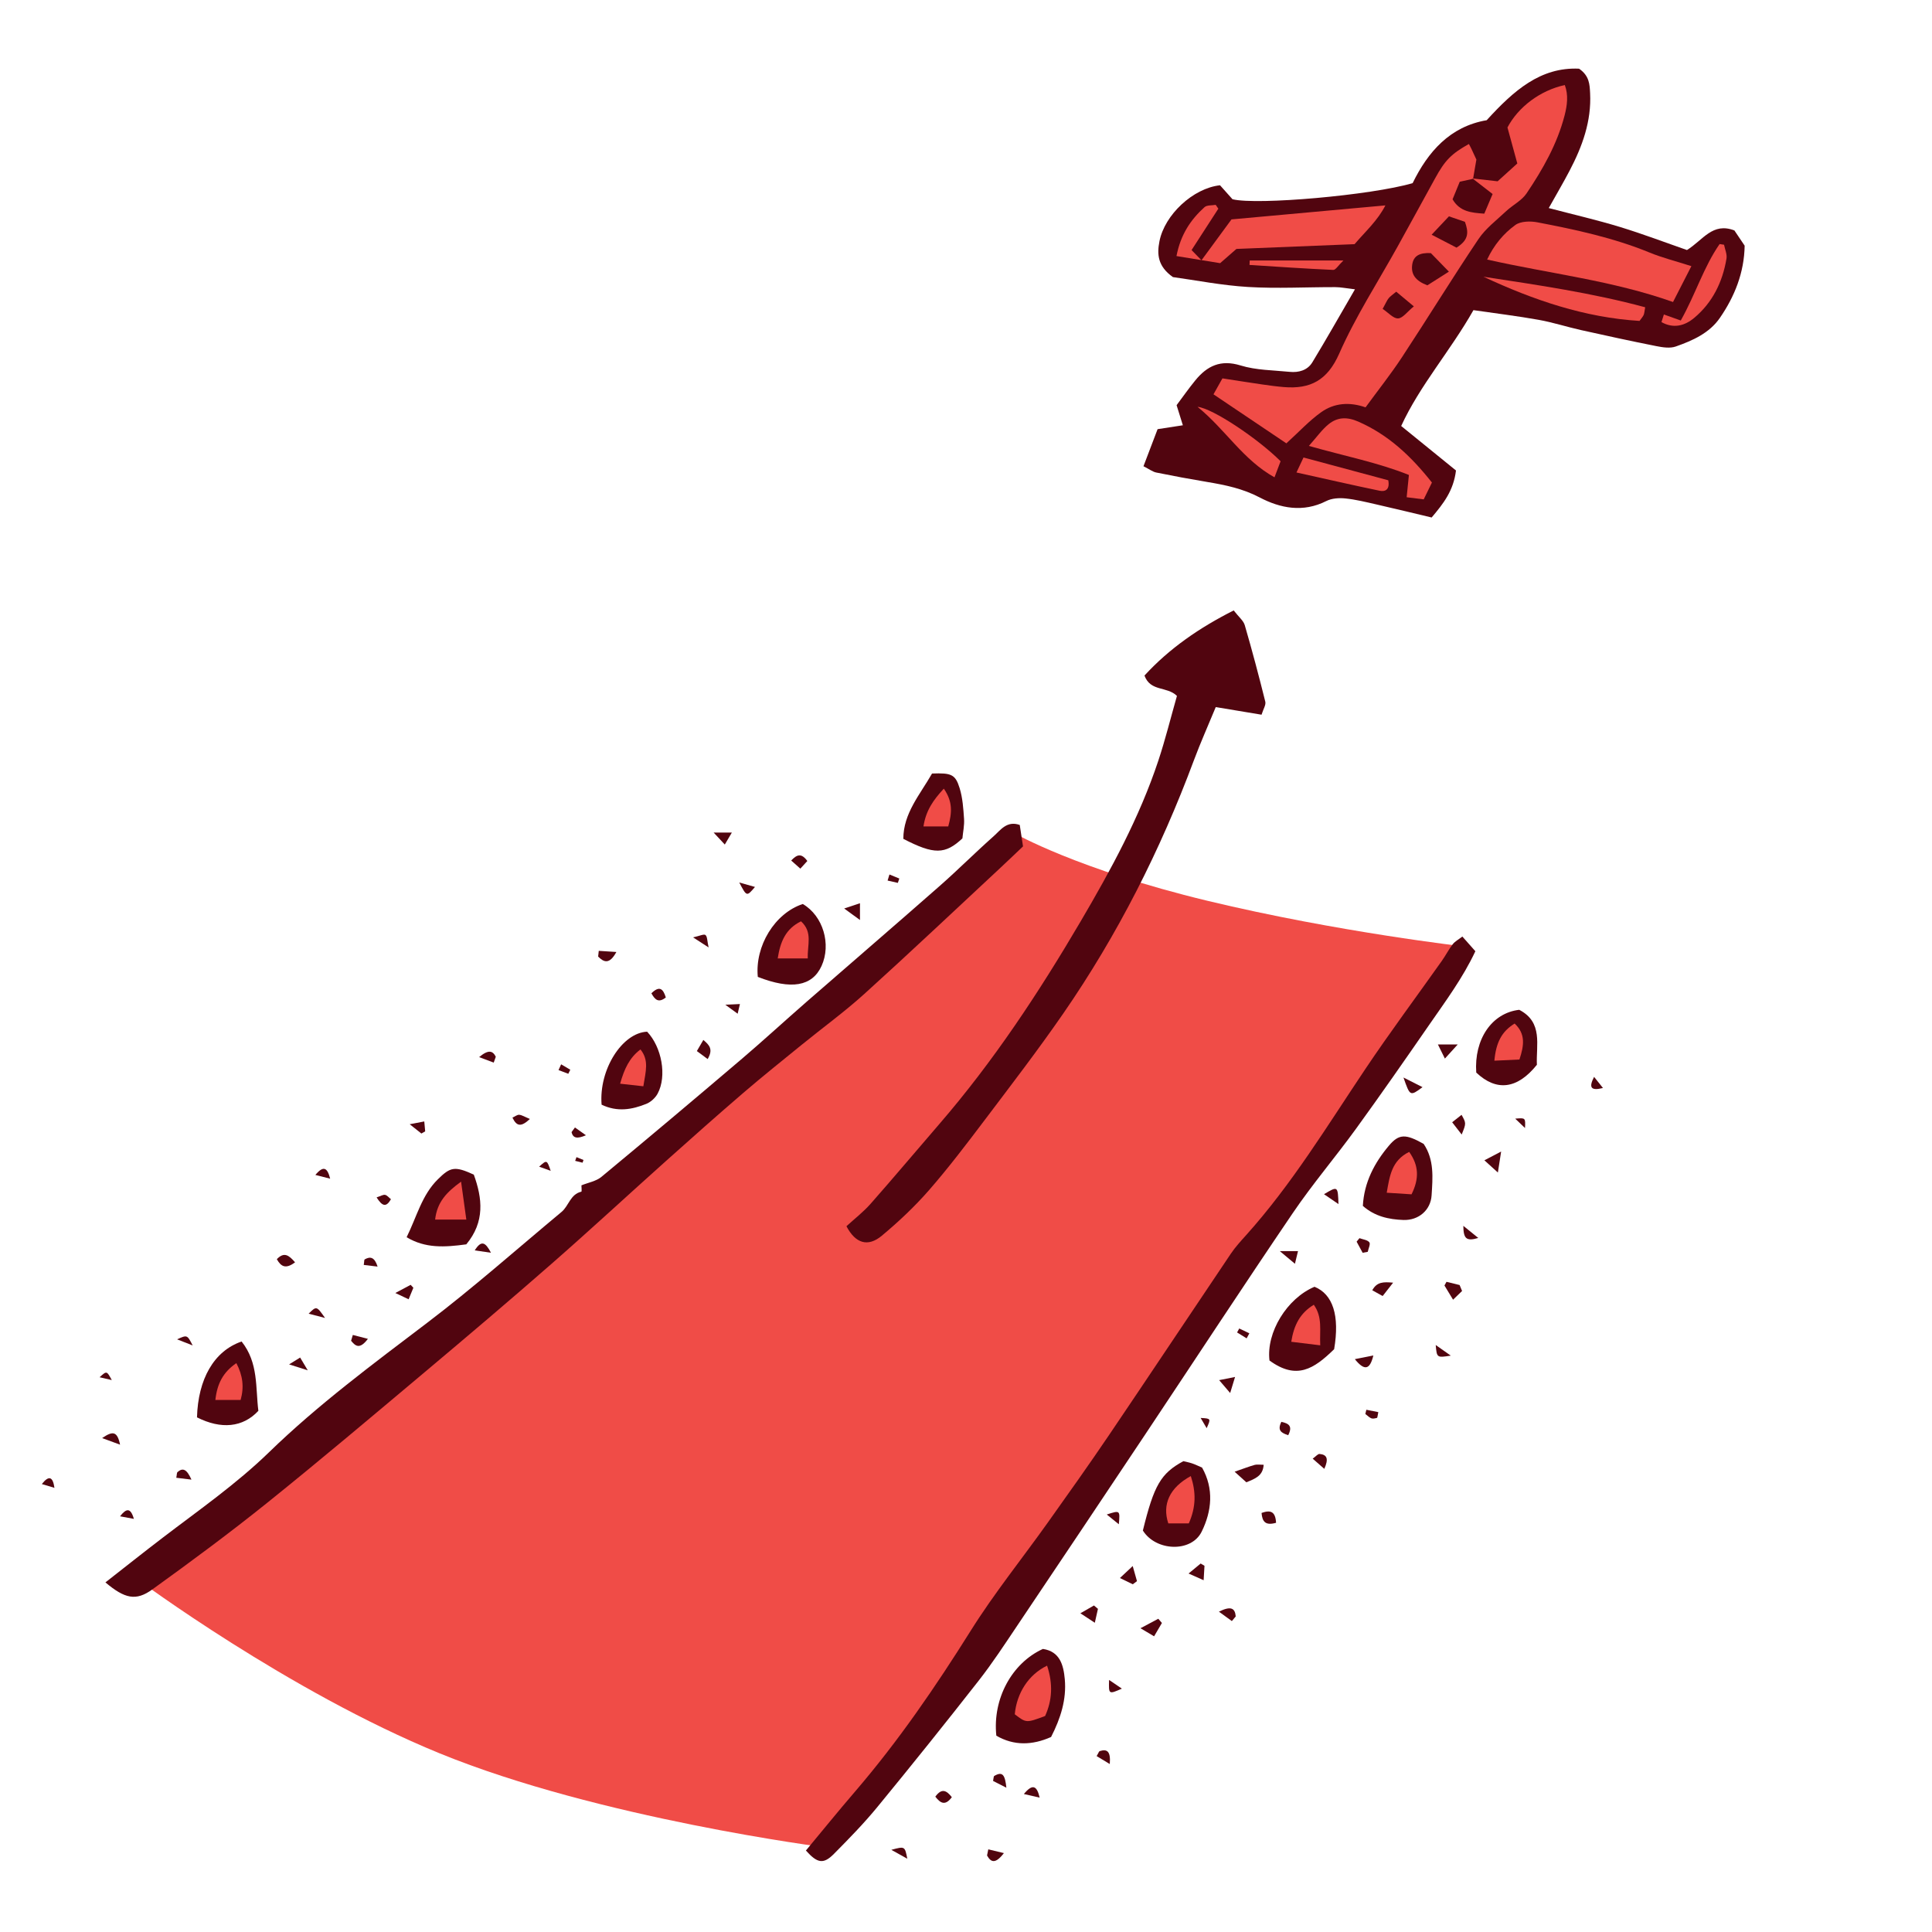 <svg version="1.1" id="svg" xmlns="http://www.w3.org/2000/svg" xmlns:xlink="http://www.w3.org/1999/xlink" x="0px" y="0px"
	 width="200px" height="200px" viewBox="0 0 200 200" enable-background="new 0 0 200 200" xml:space="preserve">
<path fill-rule="evenodd" clip-rule="evenodd" fill="#f04c47" class="fill" d="M14.249,163.5c0,0,31.75-24.25,47.75-38.75s43-38.5,43-38.5
	s6.5,3.75,20,7s26.75,4.75,26.75,4.75s-31.75,46.25-41.5,60.5s-24.75,32.75-24.75,32.75s-23.5-3-40-9.75
	C29.84,175.093,14.249,163.5,14.249,163.5z"/>
<path class="stroke" fill="#51050f"  fill-rule="evenodd" clip-rule="evenodd" d="M10.913,163.81c2.073-1.62,3.986-3.143,5.929-4.627
	c3.743-2.86,7.604-5.542,11.015-8.854c5.061-4.914,10.732-9.115,16.349-13.382c4.79-3.638,9.302-7.642,13.929-11.493
	c0.747-0.622,0.902-1.83,2.047-2.093c0.057-0.013,0.008-0.489,0.008-0.655c0.697-0.285,1.517-0.42,2.068-0.877
	c4.848-4.015,9.663-8.071,14.457-12.15c2.294-1.952,4.512-3.993,6.781-5.973c4.592-4.003,9.21-7.973,13.784-11.996
	c1.9-1.671,3.69-3.468,5.584-5.147c0.72-0.639,1.362-1.631,2.7-1.164c0.1,0.651,0.199,1.31,0.338,2.219
	c-0.701,0.665-1.477,1.414-2.266,2.147c-4.71,4.382-9.385,8.803-14.154,13.119c-2.072,1.876-4.348,3.527-6.52,5.295
	c-2.016,1.64-4.046,3.264-6.017,4.957c-2.692,2.314-5.348,4.673-7.993,7.04c-3.972,3.553-7.881,7.174-11.891,10.683
	c-4.324,3.785-8.71,7.5-13.109,11.197c-5.389,4.527-10.764,9.071-16.248,13.479c-3.885,3.123-7.897,6.092-11.941,9.007
	C14.071,165.761,12.921,165.499,10.913,163.81z"/>
<path class="stroke" fill="#51050f"  fill-rule="evenodd" clip-rule="evenodd" d="M83.427,191.566c1.682-2.021,3.354-4.086,5.085-6.1
	c4.476-5.209,8.333-10.844,11.979-16.659c2.432-3.879,5.326-7.466,7.986-11.204c2.143-3.01,4.284-6.022,6.355-9.082
	c4.22-6.235,8.386-12.508,12.593-18.752c0.456-0.677,1.019-1.289,1.567-1.899c4.737-5.273,8.398-11.312,12.323-17.17
	c2.552-3.809,5.296-7.488,7.944-11.232c0.396-0.559,0.708-1.178,1.125-1.717c0.23-0.299,0.599-0.49,0.998-0.802
	c0.465,0.524,0.857,0.969,1.347,1.521c-1.296,2.77-3.093,5.181-4.794,7.642c-2.491,3.603-4.994,7.197-7.565,10.742
	c-2.131,2.938-4.495,5.711-6.532,8.709c-5.156,7.59-10.179,15.271-15.27,22.905c-4.404,6.606-8.819,13.205-13.248,19.794
	c-1.298,1.932-2.574,3.888-4.007,5.718c-3.452,4.411-6.958,8.782-10.513,13.111c-1.388,1.689-2.926,3.261-4.466,4.816
	C85.251,193.005,84.623,192.904,83.427,191.566z"/>
<path class="stroke" fill="#51050f"  fill-rule="evenodd" clip-rule="evenodd" d="M121.837,72.04c-1.052-1.028-2.734-0.41-3.361-2.106
	c2.584-2.821,5.703-4.959,9.237-6.743c0.525,0.683,1.008,1.056,1.146,1.53c0.764,2.623,1.465,5.265,2.124,7.916
	c0.084,0.335-0.208,0.765-0.388,1.349c-1.555-0.259-3.076-0.512-4.74-0.789c-0.778,1.887-1.583,3.684-2.269,5.524
	c-3.456,9.281-7.895,18.061-13.525,26.208c-2.604,3.768-5.398,7.407-8.161,11.063c-1.855,2.456-3.721,4.913-5.742,7.229
	c-1.48,1.695-3.143,3.258-4.873,4.701c-1.439,1.201-2.73,0.799-3.66-0.984c0.814-0.748,1.737-1.459,2.495-2.317
	c2.399-2.717,4.728-5.496,7.099-8.238c5.619-6.5,10.332-13.649,14.665-21.029c3.114-5.303,6.074-10.73,8.026-16.61
	C120.64,76.543,121.196,74.286,121.837,72.04z"/>
<path class="stroke" fill="#51050f"  fill-rule="evenodd" clip-rule="evenodd" d="M108.808,179.812c-1.935,0.863-3.839,0.927-5.668-0.133
	c-0.403-3.825,1.609-7.517,4.821-8.982c1.765,0.264,2.132,1.669,2.266,3.134C110.416,175.927,109.8,177.871,108.808,179.812z"/>
<path class="stroke" fill="#51050f"  fill-rule="evenodd" clip-rule="evenodd" d="M141.082,124.833c0.13-2.435,1.196-4.457,2.704-6.241
	c1.055-1.247,1.748-1.209,3.588-0.179c1.114,1.642,0.938,3.511,0.825,5.324c-0.095,1.541-1.353,2.61-2.922,2.554
	C143.782,126.237,142.321,125.93,141.082,124.833z"/>
<path class="stroke" fill="#51050f"  fill-rule="evenodd" clip-rule="evenodd" d="M138.11,139.669c-2.102,2.054-3.891,3.212-6.694,1.17
	c-0.347-2.908,1.806-6.432,4.663-7.633C137.985,133.984,138.698,136.188,138.11,139.669z"/>
<path class="stroke" fill="#51050f"  fill-rule="evenodd" clip-rule="evenodd" d="M48.271,128.814c-2.246,0.306-4.232,0.429-6.177-0.737
	c1.059-2.143,1.57-4.354,3.232-5.996c1.293-1.276,1.743-1.394,3.722-0.484C49.935,124.04,50.216,126.477,48.271,128.814z"/>
<path class="stroke" fill="#51050f"  fill-rule="evenodd" clip-rule="evenodd" d="M83.104,93.582c2.108,1.229,2.964,4.174,1.943,6.413
	c-0.965,2.116-3.14,2.489-6.6,1.132C78.139,97.935,80.198,94.537,83.104,93.582z"/>
<path class="stroke" fill="#51050f"  fill-rule="evenodd" clip-rule="evenodd" d="M118.31,158.44c1.15-4.688,1.855-5.913,4.192-7.18
	c0.258,0.064,0.591,0.125,0.909,0.232c0.32,0.107,0.624,0.26,1.026,0.432c1.243,2.197,1.007,4.501-0.038,6.629
	C123.324,160.744,119.648,160.588,118.31,158.44z"/>
<path class="stroke" fill="#51050f"  fill-rule="evenodd" clip-rule="evenodd" d="M25.011,138.872c1.766,2.214,1.43,4.808,1.736,7.176
	c-1.607,1.729-3.858,1.938-6.354,0.677C20.503,142.771,22.14,139.858,25.011,138.872z"/>
<path class="stroke" fill="#51050f"  fill-rule="evenodd" clip-rule="evenodd" d="M62.277,114.355c-0.293-3.644,2.139-7.447,4.714-7.554
	c1.517,1.601,2.063,4.594,1.088,6.409c-0.238,0.441-0.705,0.873-1.168,1.059C65.435,114.865,63.908,115.142,62.277,114.355z"/>
<path class="stroke" fill="#51050f"  fill-rule="evenodd" clip-rule="evenodd" d="M159.098,110.226c-2.024,2.529-4.19,2.785-6.278,0.805
	c-0.233-3.44,1.599-6.162,4.449-6.496C159.768,105.829,159.002,108.192,159.098,110.226z"/>
<path class="stroke" fill="#51050f"  fill-rule="evenodd" clip-rule="evenodd" d="M96.485,80.075c2.002-0.072,2.414,0.082,2.858,1.52
	c0.312,1.011,0.382,2.111,0.455,3.178c0.046,0.658-0.105,1.33-0.17,2.017c-1.783,1.671-2.937,1.694-6.116,0.047
	C93.517,84.183,95.236,82.265,96.485,80.075z"/>
<path class="stroke" fill="#51050f"  fill-rule="evenodd" clip-rule="evenodd" d="M127.808,152.351c0.961-0.332,1.513-0.549,2.081-0.707
	c0.24-0.066,0.516-0.011,0.925-0.011c-0.076,1.165-0.891,1.438-1.792,1.815C128.729,153.184,128.414,152.9,127.808,152.351z"/>
<path class="stroke" fill="#51050f"  fill-rule="evenodd" clip-rule="evenodd" d="M142.168,140.318c-0.359,1.501-0.923,1.61-1.915,0.381
	C141.057,140.539,141.612,140.428,142.168,140.318z"/>
<path class="stroke" fill="#51050f"  fill-rule="evenodd" clip-rule="evenodd" d="M73.257,109.634c-0.456-0.338-0.748-0.555-1.118-0.829
	c0.231-0.397,0.415-0.712,0.671-1.149C73.448,108.195,73.847,108.625,73.257,109.634z"/>
<path class="stroke" fill="#51050f"  fill-rule="evenodd" clip-rule="evenodd" d="M145.287,111.544c0.897,0.455,1.392,0.706,1.971,0.998
	C145.97,113.495,145.97,113.495,145.287,111.544z"/>
<path class="stroke" fill="#51050f"  fill-rule="evenodd" clip-rule="evenodd" d="M120.281,168.01c-0.249,0.425-0.497,0.849-0.809,1.379
	c-0.437-0.258-0.749-0.443-1.411-0.835c0.801-0.426,1.324-0.704,1.847-0.982C120.032,167.718,120.157,167.864,120.281,168.01z"/>
<path class="stroke" fill="#51050f"  fill-rule="evenodd" clip-rule="evenodd" d="M144.216,132.781c-0.443,0.566-0.746,0.953-1.084,1.384
	c-0.4-0.224-0.683-0.38-1.074-0.597C142.54,132.69,143.204,132.691,144.216,132.781z"/>
<path class="stroke" fill="#51050f"  fill-rule="evenodd" clip-rule="evenodd" d="M149.741,132.693c0.453,0.111,0.905,0.222,1.357,0.333
	c0.085,0.205,0.17,0.411,0.255,0.616c-0.251,0.243-0.5,0.485-0.932,0.902c-0.464-0.766-0.677-1.118-0.891-1.47
	C149.602,132.948,149.671,132.82,149.741,132.693z"/>
<path class="stroke" fill="#51050f"  fill-rule="evenodd" clip-rule="evenodd" d="M138.558,124.646c-0.668-0.456-1.041-0.711-1.497-1.022
	C138.493,122.77,138.493,122.77,138.558,124.646z"/>
<path class="stroke" fill="#51050f"  fill-rule="evenodd" clip-rule="evenodd" d="M151.313,117.446c-0.414-0.534-0.667-0.859-0.985-1.269
	c0.388-0.307,0.673-0.532,0.972-0.769C151.786,116.276,151.786,116.276,151.313,117.446z"/>
<path class="stroke" fill="#51050f"  fill-rule="evenodd" clip-rule="evenodd" d="M124.688,162.092c-0.025,0.432-0.051,0.863-0.088,1.491
	c-0.534-0.237-0.907-0.403-1.559-0.692c0.555-0.459,0.902-0.748,1.251-1.036C124.424,161.934,124.556,162.013,124.688,162.092z"/>
<path class="stroke" fill="#51050f"  fill-rule="evenodd" clip-rule="evenodd" d="M117.264,164.004c-0.374-0.182-0.747-0.364-1.329-0.647
	c0.469-0.44,0.775-0.728,1.323-1.242c0.196,0.694,0.319,1.129,0.442,1.564C117.554,163.788,117.409,163.896,117.264,164.004z"/>
<path class="stroke" fill="#51050f"  fill-rule="evenodd" clip-rule="evenodd" d="M114.572,156.781c1.38-0.447,1.38-0.447,1.249,1.01
	C115.306,157.374,114.938,157.078,114.572,156.781z"/>
<path class="stroke" fill="#51050f"  fill-rule="evenodd" clip-rule="evenodd" d="M113.659,166.547c-0.091,0.403-0.182,0.807-0.323,1.441
	c-0.536-0.353-0.878-0.577-1.495-0.982c0.629-0.361,1.018-0.584,1.405-0.807C113.384,166.315,113.521,166.431,113.659,166.547z"/>
<path class="stroke" fill="#51050f"  fill-rule="evenodd" clip-rule="evenodd" d="M141.062,129.69c-0.209-0.385-0.417-0.77-0.625-1.154
	c0.098-0.12,0.196-0.241,0.295-0.361c0.354,0.133,0.823,0.175,1.021,0.429c0.138,0.178-0.095,0.646-0.163,0.983
	C141.413,129.621,141.237,129.655,141.062,129.69z"/>
<path class="stroke" fill="#51050f"  fill-rule="evenodd" clip-rule="evenodd" d="M30.545,130.674c-0.946,0.71-1.442,0.475-1.888-0.325
	C29.418,129.563,29.899,129.934,30.545,130.674z"/>
<path class="stroke" fill="#51050f"  fill-rule="evenodd" clip-rule="evenodd" d="M132.098,157.639c-1.081,0.305-1.427-0.09-1.503-1.02
	C131.505,156.298,132.031,156.435,132.098,157.639z"/>
<path class="stroke" fill="#51050f"  fill-rule="evenodd" clip-rule="evenodd" d="M42.301,134.501c-0.419-0.198-0.702-0.332-1.376-0.65
	c0.736-0.394,1.161-0.619,1.586-0.846c0.094,0.101,0.188,0.202,0.281,0.304C42.64,133.679,42.487,134.049,42.301,134.501z"/>
<path class="stroke" fill="#51050f"  fill-rule="evenodd" clip-rule="evenodd" d="M102.307,191.443c0.464,0.112,0.929,0.224,1.616,0.389
	c-0.864,1.131-1.333,0.985-1.743,0.248C102.222,191.867,102.265,191.655,102.307,191.443z"/>
<path class="stroke" fill="#51050f"  fill-rule="evenodd" clip-rule="evenodd" d="M150.901,108.125c-0.542,0.596-0.853,0.938-1.326,1.459
	c-0.295-0.596-0.473-0.957-0.722-1.459C149.55,108.125,150.033,108.125,150.901,108.125z"/>
<path class="stroke" fill="#51050f"  fill-rule="evenodd" clip-rule="evenodd" d="M155.397,119.208c-0.146,0.939-0.213,1.371-0.337,2.171
	c-0.563-0.511-0.894-0.81-1.396-1.265C154.267,119.799,154.635,119.606,155.397,119.208z"/>
<path class="stroke" fill="#51050f"  fill-rule="evenodd" clip-rule="evenodd" d="M87.388,94.048c0.72-0.239,1.068-0.356,1.636-0.545c0,0.581,0,0.973,0,1.735
	C88.391,94.778,88.03,94.516,87.388,94.048z"/>
<path class="stroke" fill="#51050f"  fill-rule="evenodd" clip-rule="evenodd" d="M61.984,98.431c0.535,0.035,1.069,0.069,1.823,0.118
	c-0.727,1.33-1.298,1.062-1.888,0.475C61.941,98.827,61.963,98.629,61.984,98.431z"/>
<path class="stroke" fill="#51050f"  fill-rule="evenodd" clip-rule="evenodd" d="M67.432,102.826c0.809-0.788,1.203-0.522,1.493,0.431
	C68.161,103.858,67.799,103.487,67.432,102.826z"/>
<path class="stroke" fill="#51050f"  fill-rule="evenodd" clip-rule="evenodd" d="M36.524,138.194c0.453,0.117,0.906,0.234,1.561,0.403
	c-0.868,1.156-1.31,0.72-1.74,0.199C36.404,138.595,36.464,138.394,36.524,138.194z"/>
<path class="stroke" fill="#51050f"  fill-rule="evenodd" clip-rule="evenodd" d="M150.185,140.334c-1.444,0.226-1.444,0.226-1.559-1.098
	C149.143,139.601,149.484,139.841,150.185,140.334z"/>
<path class="stroke" fill="#51050f"  fill-rule="evenodd" clip-rule="evenodd" d="M10.574,148.869c1.104-0.76,1.567-0.715,1.855,0.683
	C11.737,149.296,11.312,149.14,10.574,148.869z"/>
<path class="stroke" fill="#51050f"  fill-rule="evenodd" clip-rule="evenodd" d="M83.575,89.13c-0.297,0.325-0.47,0.514-0.724,0.792
	c-0.335-0.297-0.611-0.542-0.946-0.841C82.507,88.449,82.956,88.283,83.575,89.13z"/>
<path class="stroke" fill="#51050f"  fill-rule="evenodd" clip-rule="evenodd" d="M96.823,185.989c0.656-0.898,1.141-0.67,1.711,0.053
	C97.867,186.94,97.382,186.711,96.823,185.989z"/>
<path class="stroke" fill="#51050f"  fill-rule="evenodd" clip-rule="evenodd" d="M107.624,186.09c-0.464-0.106-0.928-0.213-1.633-0.374
	C106.863,184.662,107.331,184.799,107.624,186.09z"/>
<path class="stroke" fill="#51050f"  fill-rule="evenodd" clip-rule="evenodd" d="M104.18,185.064c-0.698-0.356-1.056-0.539-1.378-0.703
	c0.062-0.28,0.05-0.471,0.123-0.515C103.817,183.316,104.043,183.794,104.18,185.064z"/>
<path class="stroke" fill="#51050f"  fill-rule="evenodd" clip-rule="evenodd" d="M114.812,173.907c0.392,0.266,0.782,0.532,1.325,0.9
	C114.765,175.409,114.765,175.409,114.812,173.907z"/>
<path class="stroke" fill="#51050f"  fill-rule="evenodd" clip-rule="evenodd" d="M127.521,167.812c-0.375-0.272-0.749-0.545-1.339-0.974
	c1.247-0.615,1.667-0.37,1.741,0.494C127.79,167.493,127.655,167.653,127.521,167.812z"/>
<path class="stroke" fill="#51050f"  fill-rule="evenodd" clip-rule="evenodd" d="M137.091,152.055c-0.494-0.435-0.799-0.702-1.2-1.054
	c0.322-0.229,0.531-0.503,0.714-0.487C137.384,150.584,137.556,151.023,137.091,152.055z"/>
<path class="stroke" fill="#51050f"  fill-rule="evenodd" clip-rule="evenodd" d="M114.884,182.612c-0.627-0.378-0.993-0.6-1.361-0.822
	c0.188-0.308,0.231-0.488,0.322-0.516C114.572,181.048,114.997,181.235,114.884,182.612z"/>
<path class="stroke" fill="#51050f"  fill-rule="evenodd" clip-rule="evenodd" d="M19.819,153.17c-0.714-0.087-1.132-0.139-1.57-0.192
	c0.068-0.348,0.049-0.523,0.125-0.589C18.916,151.92,19.327,152.06,19.819,153.17z"/>
<path class="stroke" fill="#51050f"  fill-rule="evenodd" clip-rule="evenodd" d="M133.355,148.573c-0.715-0.239-1.153-0.49-0.709-1.384
	C133.443,147.359,133.825,147.643,133.355,148.573z"/>
<path class="stroke" fill="#51050f"  fill-rule="evenodd" clip-rule="evenodd" d="M73.876,86.187c0.795,0,1.23,0,1.885,0c-0.277,0.471-0.455,0.773-0.73,1.24
	C74.646,87.015,74.375,86.723,73.876,86.187z"/>
<path class="stroke" fill="#51050f"  fill-rule="evenodd" clip-rule="evenodd" d="M92.272,191.493c1.399-0.377,1.399-0.377,1.65,0.922
	C93.314,192.076,92.934,191.863,92.272,191.493z"/>
<path class="stroke" fill="#51050f"  fill-rule="evenodd" clip-rule="evenodd" d="M32.647,121.629c0.835-0.996,1.24-0.772,1.531,0.388
	C33.526,121.852,33.087,121.741,32.647,121.629z"/>
<path class="stroke" fill="#51050f"  fill-rule="evenodd" clip-rule="evenodd" d="M49.145,129.44c0.671-1.071,1.095-0.881,1.681,0.244
	C50.039,129.57,49.592,129.505,49.145,129.44z"/>
<path class="stroke" fill="#51050f"  fill-rule="evenodd" clip-rule="evenodd" d="M134.369,129.514c-0.104,0.427-0.173,0.715-0.317,1.311
	c-0.518-0.433-0.848-0.708-1.568-1.311C133.425,129.514,133.825,129.514,134.369,129.514z"/>
<path class="stroke" fill="#51050f"  fill-rule="evenodd" clip-rule="evenodd" d="M51.11,110c-0.415-0.156-0.83-0.312-1.511-0.568
	c0.991-0.825,1.411-0.65,1.726-0.039C51.253,109.594,51.183,109.797,51.11,110z"/>
<path class="stroke" fill="#51050f"  fill-rule="evenodd" clip-rule="evenodd" d="M33.648,136.435c-0.835-0.219-1.22-0.32-1.697-0.444
	C32.769,135.185,32.769,135.185,33.648,136.435z"/>
<path class="stroke" fill="#51050f"  fill-rule="evenodd" clip-rule="evenodd" d="M141.444,145.938c0.411,0.081,0.822,0.162,1.238,0.245
	c-0.08,0.364-0.085,0.584-0.139,0.597c-0.56,0.134-0.562,0.125-1.204-0.403C141.375,146.23,141.409,146.084,141.444,145.938z"/>
<path class="stroke" fill="#51050f"  fill-rule="evenodd" clip-rule="evenodd" d="M76.528,91.355c0.783,0.222,1.169,0.331,1.627,0.461
	C77.299,92.826,77.299,92.826,76.528,91.355z"/>
<path class="stroke" fill="#51050f"  fill-rule="evenodd" clip-rule="evenodd" d="M127.346,144.203c-0.517-0.603-0.739-0.864-1.14-1.332
	c0.637-0.127,1.016-0.203,1.647-0.329C127.677,143.12,127.577,143.446,127.346,144.203z"/>
<path class="stroke" fill="#51050f"  fill-rule="evenodd" clip-rule="evenodd" d="M11.572,142.865c-0.384-0.089-0.767-0.178-1.263-0.293
	C11.051,141.898,11.051,141.898,11.572,142.865z"/>
<path class="stroke" fill="#51050f"  fill-rule="evenodd" clip-rule="evenodd" d="M57.008,121.205c-0.374-0.135-0.747-0.271-1.196-0.433
	C56.612,120.055,56.612,120.055,57.008,121.205z"/>
<path class="stroke" fill="#51050f"  fill-rule="evenodd" clip-rule="evenodd" d="M38.985,123.953c0.43-0.139,0.674-0.301,0.878-0.261
	c0.213,0.042,0.389,0.277,0.608,0.451C39.965,125.025,39.559,124.861,38.985,123.953z"/>
<path class="stroke" fill="#51050f"  fill-rule="evenodd" clip-rule="evenodd" d="M59.519,116.716c0.326,0.231,0.653,0.463,1.137,0.806
	c-0.901,0.387-1.334,0.319-1.491-0.323C59.282,117.038,59.4,116.877,59.519,116.716z"/>
<path class="stroke" fill="#51050f"  fill-rule="evenodd" clip-rule="evenodd" d="M43.622,117.343c-0.318-0.254-0.637-0.507-1.209-0.963
	c0.678-0.129,1.025-0.196,1.508-0.288c0.039,0.426,0.066,0.726,0.094,1.026C43.884,117.192,43.753,117.268,43.622,117.343z"/>
<path class="stroke" fill="#51050f"  fill-rule="evenodd" clip-rule="evenodd" d="M151.484,126.898c0.634,0.514,0.958,0.776,1.546,1.254
	C151.747,128.539,151.502,128.177,151.484,126.898z"/>
<path class="stroke" fill="#51050f"  fill-rule="evenodd" clip-rule="evenodd" d="M54.854,115.836c-0.912,0.852-1.365,0.775-1.806-0.14
	c0.28-0.126,0.501-0.313,0.7-0.294C54.035,115.429,54.307,115.609,54.854,115.836z"/>
<path class="stroke" fill="#51050f"  fill-rule="evenodd" clip-rule="evenodd" d="M165.938,112.629c-1.279,0.319-1.48-0.063-0.919-1.152
	C165.408,111.964,165.673,112.297,165.938,112.629z"/>
<path class="stroke" fill="#51050f"  fill-rule="evenodd" clip-rule="evenodd" d="M39.088,131.117c-0.584-0.07-1.001-0.121-1.432-0.172
	c0.055-0.341,0.032-0.537,0.1-0.575C38.319,130.052,38.767,130.111,39.088,131.117z"/>
<path class="stroke" fill="#51050f"  fill-rule="evenodd" clip-rule="evenodd" d="M124.913,147.844c-0.187-0.318-0.374-0.636-0.622-1.058
	C125.36,146.843,125.36,146.843,124.913,147.844z"/>
<path class="stroke" fill="#51050f"  fill-rule="evenodd" clip-rule="evenodd" d="M13.858,157.234c-0.427-0.08-0.854-0.159-1.432-0.267
	C13.069,156.146,13.513,156.033,13.858,157.234z"/>
<path class="stroke" fill="#51050f"  fill-rule="evenodd" clip-rule="evenodd" d="M5.636,154.021c-0.385-0.116-0.77-0.231-1.307-0.392
	C5.072,152.694,5.472,152.867,5.636,154.021z"/>
<path class="stroke" fill="#51050f"  fill-rule="evenodd" clip-rule="evenodd" d="M19.945,139.279c-0.64-0.251-1.017-0.398-1.612-0.632
	C19.376,138.173,19.376,138.173,19.945,139.279z"/>
<path class="stroke" fill="#51050f"  fill-rule="evenodd" clip-rule="evenodd" d="M76.362,104.941c-0.396-0.288-0.664-0.484-1.275-0.931
	c0.742-0.035,1.065-0.051,1.509-0.072C76.509,104.31,76.456,104.537,76.362,104.941z"/>
<path class="stroke" fill="#51050f"  fill-rule="evenodd" clip-rule="evenodd" d="M31.071,140.534c0.219,0.366,0.377,0.632,0.788,1.321
	c-0.812-0.258-1.202-0.383-1.932-0.615C30.515,140.877,30.763,140.725,31.071,140.534z"/>
<path class="stroke" fill="#51050f"  fill-rule="evenodd" clip-rule="evenodd" d="M73.355,98.077c-0.651-0.421-0.956-0.619-1.606-1.04
	c0.684-0.149,1.111-0.371,1.277-0.246C73.226,96.941,73.2,97.387,73.355,98.077z"/>
<path class="stroke" fill="#51050f"  fill-rule="evenodd" clip-rule="evenodd" d="M128.287,137.524c0.349,0.167,0.697,0.334,1.046,0.5
	c-0.094,0.173-0.188,0.347-0.282,0.521c-0.329-0.204-0.659-0.408-0.989-0.611C128.138,137.797,128.212,137.66,128.287,137.524z"/>
<path class="stroke" fill="#51050f"  fill-rule="evenodd" clip-rule="evenodd" d="M157.868,116.773c-0.369-0.354-0.635-0.609-1.013-0.971
	C157.92,115.712,157.92,115.712,157.868,116.773z"/>
<path class="stroke" fill="#51050f"  fill-rule="evenodd" clip-rule="evenodd" d="M92.075,90.527c0.34,0.139,0.68,0.279,1.021,0.418
	c-0.051,0.15-0.101,0.301-0.151,0.451c-0.354-0.081-0.707-0.161-1.061-0.241C91.947,90.946,92.011,90.737,92.075,90.527z"/>
<path class="stroke" fill="#51050f"  fill-rule="evenodd" clip-rule="evenodd" d="M58.089,110.178c0.316,0.187,0.632,0.373,0.947,0.56
	c-0.068,0.14-0.138,0.279-0.206,0.418c-0.337-0.127-0.675-0.254-1.012-0.381C57.909,110.577,57.999,110.377,58.089,110.178z"/>
<path class="stroke" fill="#51050f"  fill-rule="evenodd" clip-rule="evenodd" d="M59.678,119.786c0.241,0.099,0.483,0.198,0.725,0.296
	c-0.032,0.093-0.064,0.187-0.097,0.28c-0.255-0.063-0.51-0.127-0.766-0.191C59.586,120.043,59.632,119.915,59.678,119.786z"/>
<path class="stroke" fill="#51050f"  d="M179.544,23.855c-2.268-0.871-3.23,0.987-4.91,2.028c-2.188-0.76-4.54-1.656-6.941-2.389
	c-2.372-0.723-4.795-1.28-7.365-1.955c0.825-1.475,1.518-2.651,2.15-3.858c1.319-2.514,2.279-5.128,2.129-8.04
	c-0.047-0.905-0.071-1.79-1.143-2.531c-3.996-0.183-6.763,2.265-9.564,5.335c-3.797,0.646-6.082,3.271-7.665,6.514
	c-4.266,1.251-16.085,2.296-18.648,1.666c-0.429-0.48-0.878-0.982-1.291-1.446c-2.798,0.308-5.729,3.054-6.269,5.793
	c-0.268,1.357-0.182,2.599,1.393,3.712c2.361,0.324,5.057,0.86,7.773,1.023c3.001,0.181,6.022,0.01,9.035,0.017
	c0.56,0.001,1.119,0.12,2.037,0.226c-1.595,2.745-2.966,5.176-4.414,7.56c-0.503,0.827-1.412,1.078-2.35,0.983
	c-1.701-0.172-3.469-0.166-5.076-0.661c-2.065-0.637-3.462,0.045-4.686,1.542c-0.686,0.84-1.31,1.732-1.938,2.57
	c0.238,0.766,0.433,1.389,0.648,2.08c-0.913,0.141-1.704,0.263-2.616,0.403c-0.494,1.299-0.969,2.544-1.461,3.838
	c0.611,0.309,0.951,0.576,1.329,0.652c1.74,0.354,3.488,0.678,5.24,0.971c1.886,0.316,3.699,0.683,5.46,1.608
	c2.139,1.124,4.5,1.587,6.895,0.372c0.562-0.285,1.318-0.336,1.962-0.271c1.083,0.11,2.154,0.377,3.221,0.62
	c1.918,0.437,3.828,0.903,5.724,1.354c1.217-1.442,2.263-2.761,2.52-4.867c-1.772-1.439-3.605-2.928-5.673-4.606
	c1.936-4.207,5.074-7.749,7.48-11.992c2.32,0.338,4.547,0.607,6.751,1.002c1.477,0.264,2.916,0.733,4.383,1.061
	c2.594,0.579,5.191,1.144,7.798,1.661c0.655,0.13,1.418,0.249,2.014,0.039c1.743-0.615,3.476-1.377,4.568-2.965
	c1.537-2.232,2.513-4.688,2.562-7.472C180.208,24.841,179.831,24.282,179.544,23.855z"/>
<path fill-rule="evenodd" clip-rule="evenodd" fill="#f04c47" class="fill" d="M152.435,18.473c0.867,0.098,1.734,0.196,2.599,0.294
	c0.686-0.621,1.282-1.161,2.038-1.845c-0.346-1.262-0.682-2.492-1.02-3.727c1.117-2.123,3.398-3.842,5.936-4.393
	c0.39,1.053,0.245,2.111-0.023,3.152c-0.764,2.956-2.256,5.575-3.94,8.072c-0.505,0.747-1.431,1.197-2.112,1.837
	c-0.992,0.932-2.125,1.787-2.869,2.896c-2.706,4.027-5.244,8.167-7.912,12.221c-1.159,1.763-2.479,3.421-3.771,5.189
	c-1.668-0.585-3.247-0.447-4.57,0.486c-1.248,0.88-2.302,2.037-3.627,3.24c-2.393-1.609-4.918-3.307-7.545-5.074
	c0.381-0.681,0.631-1.125,0.927-1.652c1.433,0.221,2.774,0.435,4.12,0.63c0.744,0.108,1.491,0.209,2.24,0.271
	c2.742,0.227,4.51-0.697,5.73-3.467c1.699-3.856,4.025-7.435,6.076-11.137c1.29-2.33,2.566-4.667,3.848-7.002
	c1.018-1.856,1.66-2.53,3.498-3.558c0.064,0.123,0.166,0.3,0.253,0.484c0.177,0.369,0.345,0.742,0.523,1.128
	c-0.117,0.668-0.232,1.327-0.342,1.992c-0.444,0.102-0.896,0.199-1.38,0.304c-0.249,0.607-0.499,1.219-0.744,1.819
	c0.748,1.276,1.918,1.393,3.285,1.484c0.316-0.745,0.614-1.449,0.861-2.032C153.684,19.442,153.059,18.958,152.435,18.473z
	 M148.123,26.202c-1.187-0.065-1.802,0.3-1.931,1.189c-0.146,1.017,0.355,1.689,1.57,2.146c0.624-0.396,1.371-0.872,2.227-1.416
	C149.21,27.319,148.649,26.744,148.123,26.202z M150.779,25.635c1.305-0.812,1.249-1.625,0.87-2.673
	c-0.488-0.167-1.033-0.354-1.655-0.566c-0.573,0.608-1.062,1.126-1.793,1.902C149.251,24.843,150.036,25.25,150.779,25.635z
	 M143.131,31.977c0.597,0.396,1.114,1.011,1.599,0.985c0.489-0.025,0.944-0.687,1.63-1.246c-0.777-0.648-1.297-1.082-1.823-1.521
	c-0.386,0.326-0.618,0.473-0.783,0.675C143.586,31.075,143.485,31.333,143.131,31.977z"/>
<path fill-rule="evenodd" clip-rule="evenodd" fill="#f04c47" class="fill" d="M175.091,27.551c-0.716,1.398-1.327,2.593-1.9,3.713
	c-6.263-2.223-12.759-2.931-19.243-4.396c0.693-1.487,1.69-2.686,2.92-3.577c0.551-0.399,1.558-0.417,2.293-0.275
	c3.943,0.756,7.868,1.597,11.61,3.131C172.083,26.685,173.476,27.033,175.091,27.551z"/>
<path fill-rule="evenodd" clip-rule="evenodd" fill="#f04c47" class="fill" d="M140.224,25.276c-3.94,0.159-7.89,0.318-12.229,0.493
	c-0.304,0.266-0.91,0.795-1.687,1.474c-1.366-0.223-2.873-0.468-4.519-0.735c0.423-2.213,1.464-3.765,2.9-5.062
	c0.253-0.229,0.767-0.168,1.159-0.241c0.092,0.133,0.183,0.265,0.274,0.397c-0.864,1.337-1.729,2.675-2.771,4.285
	c0.28,0.288,0.542,0.557,1.027,1.056c1.185-1.614,2.132-2.904,3.106-4.231c5.218-0.475,10.433-0.95,15.932-1.45
	C142.603,22.848,141.369,23.938,140.224,25.276z"/>
<path fill-rule="evenodd" clip-rule="evenodd" fill="#f04c47" class="fill" d="M135.495,46.16c0.805-0.9,1.344-1.68,2.051-2.252
	c0.903-0.731,1.902-0.771,3.055-0.267c3.093,1.353,5.447,3.546,7.631,6.311c-0.248,0.508-0.531,1.088-0.85,1.743
	c-0.625-0.078-1.138-0.143-1.765-0.222c0.077-0.756,0.142-1.403,0.233-2.305C142.667,47.889,139.288,47.237,135.495,46.16z"/>
<path fill-rule="evenodd" clip-rule="evenodd" fill="#f04c47" class="fill" d="M153.567,28.647c5.592,0.857,11.215,1.667,16.742,3.162
	c-0.078,0.417-0.082,0.619-0.156,0.791c-0.076,0.179-0.221,0.328-0.429,0.621C164.063,32.876,158.756,31.07,153.567,28.647z"/>
<path fill-rule="evenodd" clip-rule="evenodd" fill="#f04c47" class="fill" d="M173.993,33.179c1.527-2.716,2.371-5.538,4.02-7.915
	c0.154,0.023,0.307,0.047,0.46,0.07c0.093,0.481,0.328,0.986,0.252,1.44c-0.406,2.425-1.45,4.56-3.357,6.146
	c-0.952,0.792-2.116,1.13-3.373,0.423c0.083-0.261,0.142-0.446,0.25-0.788C172.802,32.753,173.324,32.94,173.993,33.179z"/>
<path fill-rule="evenodd" clip-rule="evenodd" fill="#f04c47" class="fill" d="M123.971,42.116c1.557,0.145,6.278,3.312,8.595,5.632
	c-0.189,0.5-0.395,1.043-0.63,1.664C128.679,47.608,126.854,44.459,123.971,42.116z"/>
<path fill-rule="evenodd" clip-rule="evenodd" fill="#f04c47" class="fill" d="M134.209,48.911c0.34-0.722,0.478-1.015,0.73-1.551
	c2.974,0.799,5.903,1.586,8.774,2.358c0.18,0.944-0.284,1.211-0.897,1.083C140.035,50.224,137.267,49.588,134.209,48.911z"/>
<path fill-rule="evenodd" clip-rule="evenodd" fill="#f04c47" class="fill" d="M129.37,26.966c3.074,0,6.147,0,9.699,0
	c-0.525,0.503-0.799,0.986-1.051,0.975c-2.893-0.128-5.78-0.331-8.669-0.514C129.356,27.273,129.363,27.12,129.37,26.966z"/>
<path fill-rule="evenodd" clip-rule="evenodd" fill="#f04c47" class="fill" d="M108.394,172.428c0.636,1.932,0.518,3.607-0.203,5.211
	c-1.953,0.73-1.953,0.73-3.142-0.177C105.255,175.261,106.476,173.35,108.394,172.428z"/>
<path fill-rule="evenodd" clip-rule="evenodd" fill="#f04c47" class="fill" d="M146.121,123.636c-0.884-0.057-1.607-0.104-2.568-0.166
	c0.312-1.781,0.522-3.333,2.326-4.226C146.875,120.648,146.935,122.003,146.121,123.636z"/>
<path fill-rule="evenodd" clip-rule="evenodd" fill="#f04c47" class="fill" d="M136.005,135.068c0.926,1.312,0.588,2.634,0.666,4.199
	c-1.121-0.137-2.004-0.246-3.001-0.367C133.949,137.159,134.582,135.937,136.005,135.068z"/>
<path fill-rule="evenodd" clip-rule="evenodd" fill="#f04c47" class="fill" d="M48.274,126.25c-1.322,0-2.199,0-3.23,0
	c0.211-1.825,1.175-2.821,2.686-3.927C47.926,123.738,48.083,124.872,48.274,126.25z"/>
<path fill-rule="evenodd" clip-rule="evenodd" fill="#f04c47" class="fill" d="M83.622,99.217c-1.057,0-2.006,0-3.114,0
	c0.272-1.753,0.832-3.07,2.413-3.843C84.163,96.511,83.56,97.806,83.622,99.217z"/>
<path fill-rule="evenodd" clip-rule="evenodd" fill="#f04c47" class="fill" d="M123.065,157.703c-0.828,0-1.482,0-2.121,0
	c-0.656-1.959,0.13-3.708,2.328-4.9C123.805,154.434,123.836,155.949,123.065,157.703z"/>
<path fill-rule="evenodd" clip-rule="evenodd" fill="#f04c47" class="fill" d="M24.909,144.924c-0.861,0-1.681,0-2.614,0
	c0.186-1.68,0.784-2.858,2.172-3.813C25.134,142.391,25.284,143.577,24.909,144.924z"/>
<path fill-rule="evenodd" clip-rule="evenodd" fill="#f04c47" class="fill" d="M66.599,112.451c-0.865-0.096-1.574-0.175-2.404-0.267
	c0.438-1.553,0.961-2.675,2.104-3.548C67.204,109.757,66.851,110.881,66.599,112.451z"/>
<path fill-rule="evenodd" clip-rule="evenodd" fill="#f04c47" class="fill" d="M154.698,109.802c0.172-1.897,0.764-3.025,2.096-3.846
	c1.146,1.071,0.983,2.265,0.497,3.725C156.511,109.717,155.703,109.755,154.698,109.802z"/>
<path fill-rule="evenodd" clip-rule="evenodd" fill="#f04c47" class="fill" d="M97.704,81.641c0.938,1.354,0.85,2.5,0.457,3.912
	c-0.85,0-1.635,0-2.564,0C95.845,83.917,96.606,82.822,97.704,81.641z"/>
</svg>
